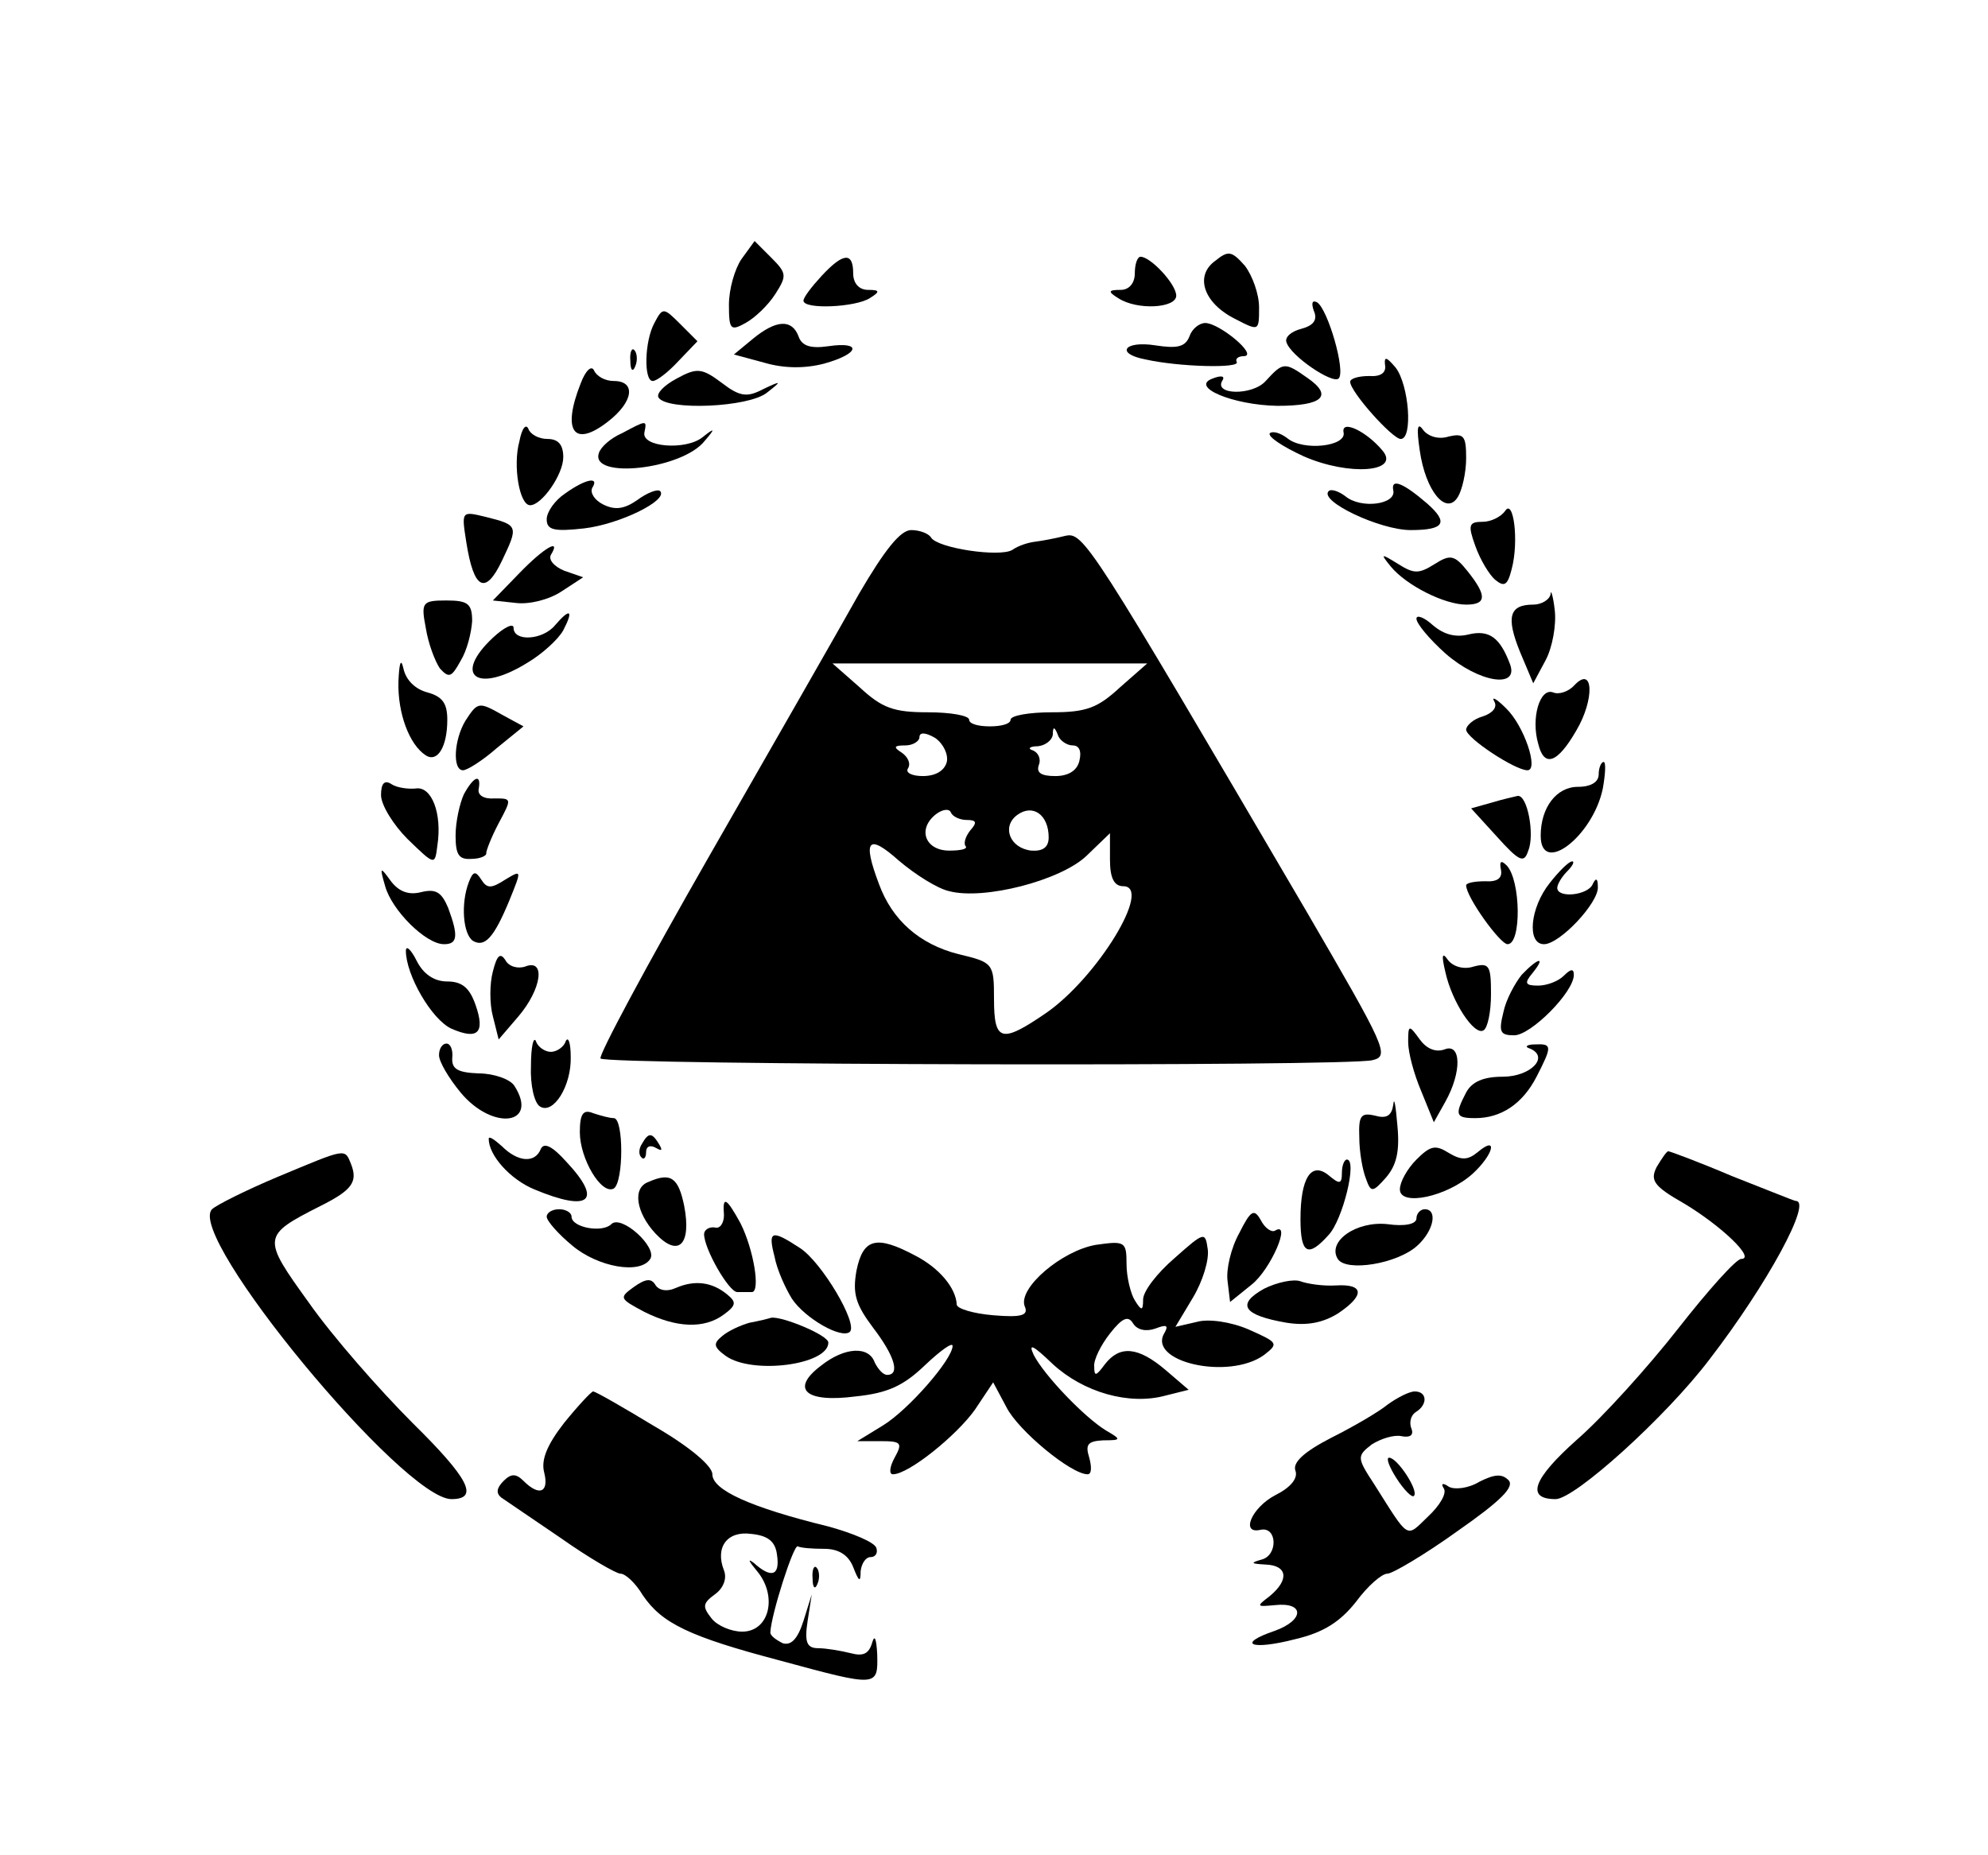 <?xml version="1.0" standalone="no"?>
<!DOCTYPE svg PUBLIC "-//W3C//DTD SVG 20010904//EN"
 "http://www.w3.org/TR/2001/REC-SVG-20010904/DTD/svg10.dtd">
<svg version="1.0" xmlns="http://www.w3.org/2000/svg"
 width="240pt" height="224pt" viewBox="0 0 240 224"
 preserveAspectRatio="xMidYMid meet">

<g transform="translate(0,224) scale(0.1,-0.1)"
fill="#000000" stroke="none">
<path d="M895 1927 c-8 -12 -15 -36 -15 -55 0 -30 2 -32 20 -22 11 6 27 21 36
35 14 22 14 25 -5 44 l-20 20 -16 -22z"/>
<path d="M1467 1925 c-25 -18 -14 -51 24 -70 29 -15 29 -15 29 14 0 16 -8 38
-17 50 -16 18 -20 19 -36 6z"/>
<path d="M992 1907 c-12 -13 -22 -26 -22 -30 0 -11 63 -8 80 3 13 8 12 10 -2
10 -11 0 -18 8 -18 20 0 26 -12 25 -38 -3z"/>
<path d="M1370 1910 c0 -12 -7 -20 -17 -20 -15 0 -16 -2 -3 -10 23 -15 70 -12
70 3 0 14 -31 47 -43 47 -4 0 -7 -9 -7 -20z"/>
<path d="M1586 1865 c5 -11 0 -18 -15 -22 -12 -3 -20 -10 -18 -16 5 -17 56
-51 63 -44 9 8 -13 84 -26 92 -6 3 -7 -1 -4 -10z"/>
<path d="M790 1850 c-12 -22 -13 -70 -2 -70 5 0 19 11 31 24 l23 24 -21 21
c-20 20 -21 20 -31 1z"/>
<path d="M909 1831 l-23 -19 37 -10 c24 -7 49 -7 72 -1 43 12 46 27 5 21 -21
-3 -32 0 -36 12 -8 21 -27 20 -55 -3z"/>
<path d="M1436 1834 c-5 -13 -15 -15 -41 -11 -38 6 -49 -10 -12 -17 40 -9 115
-11 110 -3 -2 4 2 7 9 7 17 1 -30 40 -47 40 -7 0 -16 -7 -19 -16z"/>
<path d="M761 1804 c0 -11 3 -14 6 -6 3 7 2 16 -1 19 -3 4 -6 -2 -5 -13z"/>
<path d="M1672 1800 c2 -10 -5 -15 -19 -14 -13 0 -23 -3 -23 -7 0 -12 51 -69
61 -69 15 0 10 65 -6 86 -11 13 -14 14 -13 4z"/>
<path d="M701 1777 c-23 -58 -8 -78 33 -46 31 24 34 49 7 49 -11 0 -21 6 -24
13 -3 6 -10 0 -16 -16z"/>
<path d="M817 1783 c-15 -8 -25 -18 -22 -23 10 -16 109 -12 131 6 18 14 18 15
-5 4 -19 -10 -28 -9 -50 8 -24 18 -30 18 -54 5z"/>
<path d="M1528 1780 c-16 -18 -64 -17 -52 1 3 5 -2 6 -12 2 -28 -10 24 -32 78
-33 55 0 68 12 36 34 -27 19 -29 19 -50 -4z"/>
<path d="M627 1707 c-8 -29 0 -77 13 -77 14 0 40 37 40 58 0 15 -6 22 -19 22
-11 0 -21 6 -23 12 -3 7 -8 1 -11 -15z"/>
<path d="M751 1717 c-14 -6 -26 -17 -28 -24 -11 -32 101 -20 128 15 13 15 12
16 -3 4 -20 -16 -74 -12 -70 6 3 15 3 15 -27 -1z"/>
<path d="M1622 1718 c4 -17 -49 -23 -68 -7 -8 6 -17 9 -21 6 -3 -4 15 -16 41
-28 55 -24 117 -19 95 7 -19 23 -50 38 -47 22z"/>
<path d="M1714 1696 c7 -49 32 -79 46 -56 5 8 10 29 10 47 0 27 -3 30 -21 26
-12 -4 -25 0 -31 8 -7 10 -8 2 -4 -25z"/>
<path d="M682 1644 c-12 -8 -22 -22 -22 -31 0 -13 9 -15 45 -11 43 5 102 34
92 45 -3 3 -16 -2 -28 -11 -16 -11 -27 -12 -41 -5 -10 5 -16 14 -13 20 9 14
-8 11 -33 -7z"/>
<path d="M1682 1648 c4 -17 -39 -23 -58 -7 -8 6 -17 9 -20 6 -12 -12 62 -47
99 -47 41 0 46 9 20 32 -29 25 -44 31 -41 16z"/>
<path d="M1817 1623 c-5 -7 -17 -13 -27 -13 -17 0 -18 -4 -9 -29 6 -17 17 -35
24 -41 11 -9 15 -7 20 13 9 34 2 86 -8 70z"/>
<path d="M563 1585 c9 -57 23 -64 43 -22 20 42 20 43 -20 53 -29 7 -29 7 -23
-31z"/>
<path d="M1037 1523 c-24 -43 -106 -186 -181 -317 -75 -131 -134 -241 -131
-244 7 -8 903 -10 932 -2 21 5 16 15 -80 180 -262 447 -269 458 -291 453 -12
-3 -28 -6 -36 -7 -9 -1 -21 -5 -28 -10 -15 -9 -90 2 -98 15 -3 5 -14 9 -24 9
-13 0 -32 -24 -63 -77z m315 -113 c-27 -25 -41 -30 -82 -30 -28 0 -50 -4 -50
-9 0 -5 -11 -8 -25 -8 -14 0 -25 3 -25 8 0 5 -22 9 -50 9 -41 0 -55 5 -82 30
l-33 29 190 0 190 0 -33 -29z m-209 -90 c-3 -11 -14 -17 -29 -17 -13 0 -21 4
-18 9 4 6 0 14 -7 19 -11 7 -10 9 4 9 9 0 17 5 17 10 0 6 7 6 19 -1 10 -7 16
-20 14 -29z m152 20 c8 0 11 -7 8 -19 -3 -12 -14 -18 -29 -18 -17 0 -23 4 -20
13 3 7 0 15 -7 18 -7 2 -4 5 6 5 9 1 17 7 18 14 0 10 2 10 6 0 2 -7 11 -13 18
-13z m-128 -90 c12 0 13 -3 4 -13 -6 -8 -8 -16 -5 -19 2 -3 -6 -5 -20 -5 -29
0 -39 26 -16 44 8 6 16 7 18 2 2 -5 11 -9 19 -9z m99 -21 c0 -12 -7 -17 -21
-16 -26 3 -36 29 -17 43 19 14 38 0 38 -27z m-120 -65 c42 -11 135 13 166 43
l28 27 0 -32 c0 -22 5 -32 16 -32 36 0 -31 -110 -93 -153 -54 -37 -63 -35 -63
17 0 43 -1 44 -43 54 -47 12 -80 41 -96 85 -20 53 -13 61 24 28 20 -17 47 -34
61 -37z"/>
<path d="M627 1548 l-32 -33 28 -3 c16 -2 40 4 55 14 l26 17 -23 8 c-12 5 -19
13 -16 19 13 21 -8 9 -38 -22z"/>
<path d="M1679 1556 c19 -23 65 -46 91 -46 25 0 25 11 2 40 -16 20 -21 21 -40
9 -19 -12 -25 -12 -44 0 -21 13 -22 13 -9 -3z"/>
<path d="M1872 1523 c-1 -7 -11 -13 -21 -13 -29 0 -33 -15 -16 -57 l16 -38 15
28 c8 15 13 42 11 60 -2 18 -5 26 -5 20z"/>
<path d="M514 1482 c3 -19 11 -40 17 -49 11 -12 14 -11 25 9 8 13 13 34 14 48
0 21 -5 25 -31 25 -29 0 -31 -2 -25 -33z"/>
<path d="M670 1485 c-15 -18 -50 -20 -50 -3 0 6 -11 1 -25 -12 -49 -46 -19
-68 42 -30 17 10 37 28 43 39 13 25 8 27 -10 6z"/>
<path d="M1710 1493 c0 -6 16 -25 35 -42 40 -35 89 -43 78 -13 -12 32 -25 42
-50 36 -16 -4 -30 0 -43 11 -11 10 -20 13 -20 8z"/>
<path d="M481 1417 c-1 -38 13 -76 33 -89 14 -9 26 10 26 43 0 20 -6 28 -24
33 -15 4 -26 15 -29 29 -3 13 -5 7 -6 -16z"/>
<path d="M1901 1413 c-7 -8 -19 -12 -26 -9 -16 6 -27 -31 -18 -62 7 -29 23
-24 46 16 22 37 21 79 -2 55z"/>
<path d="M1804 1393 c4 -7 -2 -14 -14 -18 -11 -3 -20 -11 -20 -16 0 -10 59
-49 74 -49 14 0 -4 54 -26 75 -11 11 -18 15 -14 8z"/>
<path d="M562 1370 c-14 -23 -16 -60 -3 -60 5 0 24 12 41 27 l32 26 -24 13
c-30 17 -31 17 -46 -6z"/>
<path d="M1930 1305 c0 -9 -9 -15 -25 -15 -26 0 -45 -25 -45 -59 0 -49 63 -1
75 57 3 17 4 32 1 32 -3 0 -6 -7 -6 -15z"/>
<path d="M460 1280 c0 -12 15 -36 32 -53 33 -32 33 -32 36 -8 6 39 -7 72 -26
69 -9 -1 -23 1 -29 5 -9 6 -13 1 -13 -13z"/>
<path d="M560 1281 c-5 -11 -10 -33 -10 -50 0 -23 4 -29 19 -28 11 0 19 4 18
7 0 3 6 19 15 36 16 30 16 30 -5 30 -13 -1 -21 4 -19 12 3 18 -6 15 -18 -7z"/>
<path d="M1801 1271 l-25 -7 31 -34 c27 -30 33 -33 38 -17 8 19 -1 68 -13 66
-4 -1 -18 -4 -31 -8z"/>
<path d="M1812 1190 c2 -10 -4 -15 -19 -14 -13 0 -23 -2 -23 -5 0 -14 41 -71
50 -71 17 0 16 77 -1 95 -7 7 -9 5 -7 -5z"/>
<path d="M1871 1174 c-24 -30 -28 -74 -7 -74 19 0 66 50 65 69 0 10 -2 12 -6
4 -5 -14 -43 -18 -43 -5 0 4 5 13 12 20 7 7 9 12 6 12 -4 0 -16 -12 -27 -26z"/>
<path d="M465 1170 c8 -29 49 -70 71 -70 16 0 18 9 5 44 -8 19 -15 23 -32 19
-15 -4 -27 0 -37 13 -13 18 -14 18 -7 -6z"/>
<path d="M566 1175 c-10 -26 -7 -63 5 -71 14 -8 25 3 44 49 15 37 15 37 -5 25
-17 -11 -22 -11 -29 0 -7 11 -10 10 -15 -3z"/>
<path d="M490 1092 c0 -29 31 -83 55 -94 32 -14 41 -5 29 29 -7 20 -16 28 -34
28 -16 0 -29 9 -37 25 -7 14 -13 19 -13 12z"/>
<path d="M595 1067 c-4 -15 -4 -39 0 -54 l7 -28 24 28 c28 33 33 70 8 60 -9
-3 -20 0 -24 8 -6 9 -10 6 -15 -14z"/>
<path d="M1745 1066 c8 -36 35 -77 46 -70 5 3 9 22 9 44 0 34 -2 38 -21 33
-12 -4 -25 0 -31 8 -7 10 -8 6 -3 -15z"/>
<path d="M1837 1063 c-8 -10 -19 -30 -22 -45 -6 -24 -4 -28 13 -28 20 0 72 52
72 73 0 8 -4 7 -12 -1 -7 -7 -21 -12 -31 -12 -16 0 -17 3 -7 15 17 21 7 19
-13 -2z"/>
<path d="M1700 982 c0 -13 7 -39 16 -60 l15 -37 14 25 c20 36 19 71 -1 63 -11
-4 -22 1 -30 12 -13 18 -14 18 -14 -3z"/>
<path d="M641 953 c-1 -23 4 -45 11 -49 16 -10 38 25 37 60 0 17 -3 25 -6 19
-2 -7 -11 -13 -18 -13 -7 0 -16 6 -18 13 -3 6 -6 -7 -6 -30z"/>
<path d="M530 966 c0 -8 12 -28 26 -45 39 -47 95 -39 65 8 -5 8 -25 15 -43 15
-25 1 -33 5 -32 19 1 9 -2 17 -7 17 -5 0 -9 -6 -9 -14z"/>
<path d="M1847 974 c24 -10 1 -34 -33 -34 -23 0 -37 -6 -44 -19 -14 -27 -13
-31 11 -31 31 0 57 17 74 50 19 37 19 40 -2 39 -10 0 -13 -3 -6 -5z"/>
<path d="M1682 906 c-2 -13 -8 -17 -22 -13 -17 4 -20 0 -19 -26 0 -18 4 -40 8
-50 6 -17 8 -17 24 1 13 15 17 32 14 63 -2 24 -4 36 -5 25z"/>
<path d="M700 873 c0 -32 26 -76 41 -68 12 8 12 85 0 85 -5 0 -16 3 -25 6 -12
5 -16 -1 -16 -23z"/>
<path d="M590 865 c0 -20 26 -49 55 -61 67 -28 83 -14 39 33 -17 19 -27 24
-31 16 -7 -18 -28 -16 -47 3 -9 8 -16 13 -16 9z"/>
<path d="M775 859 c-4 -6 -4 -13 -1 -16 3 -4 6 -1 6 6 0 7 5 9 12 5 7 -4 8 -3
4 4 -9 15 -13 15 -21 1z"/>
<path d="M1710 840 c-11 -11 -20 -27 -20 -36 0 -21 57 -9 88 19 25 23 31 47 6
26 -12 -10 -20 -10 -35 -1 -16 10 -22 9 -39 -8z"/>
<path d="M335 819 c-38 -16 -74 -34 -79 -39 -32 -32 231 -350 289 -350 34 0
21 25 -47 92 -40 40 -97 105 -125 145 -57 79 -57 81 14 117 38 19 45 29 37 50
-8 20 -5 20 -89 -15z"/>
<path d="M2000 831 c-8 -16 -4 -23 33 -44 45 -27 87 -67 69 -67 -6 0 -40 -38
-76 -84 -36 -46 -91 -107 -122 -134 -54 -48 -62 -72 -26 -72 23 0 133 99 186
169 70 91 124 191 104 191 -2 0 -36 14 -77 30 -40 17 -75 30 -77 30 -2 0 -8
-9 -14 -19z"/>
<path d="M1620 824 c0 -14 -3 -14 -16 -3 -21 17 -34 -3 -34 -53 0 -42 9 -47
34 -19 17 18 35 91 22 91 -3 0 -6 -7 -6 -16z"/>
<path d="M783 813 c-20 -7 -15 -37 8 -62 28 -30 44 -14 35 33 -7 34 -16 41
-43 29z"/>
<path d="M874 773 c0 -10 -5 -17 -11 -15 -7 1 -13 -3 -13 -8 0 -18 30 -70 40
-70 6 0 13 0 18 0 10 1 2 51 -14 83 -17 31 -22 34 -20 10z"/>
<path d="M660 771 c0 -5 14 -21 31 -35 31 -26 82 -35 94 -16 9 14 -35 54 -47
42 -11 -11 -48 -4 -48 9 0 5 -7 9 -15 9 -8 0 -15 -4 -15 -9z"/>
<path d="M1496 751 c-10 -18 -16 -44 -14 -58 l3 -25 26 21 c23 18 49 78 28 65
-4 -2 -12 3 -17 13 -8 14 -12 12 -26 -16z"/>
<path d="M1710 769 c0 -7 -14 -10 -35 -7 -38 4 -73 -21 -60 -42 10 -16 72 -6
96 16 20 18 25 44 9 44 -5 0 -10 -5 -10 -11z"/>
<path d="M935 723 c3 -16 13 -38 21 -51 16 -24 60 -49 70 -40 10 10 -34 84
-60 101 -35 23 -39 21 -31 -10z"/>
<path d="M1418 721 c-21 -18 -38 -40 -38 -50 0 -14 -2 -14 -10 -1 -5 8 -10 28
-10 44 0 27 -2 28 -37 23 -41 -7 -94 -52 -86 -74 5 -11 -3 -14 -38 -11 -24 2
-44 8 -44 13 -1 20 -21 44 -50 59 -47 25 -63 21 -71 -18 -5 -28 -1 -41 20 -69
26 -34 33 -57 17 -57 -5 0 -11 7 -15 15 -7 20 -36 19 -65 -4 -37 -28 -19 -45
42 -37 39 4 58 13 84 38 18 17 33 28 33 23 0 -16 -53 -77 -84 -96 l-31 -19 28
0 c25 0 27 -2 17 -20 -6 -11 -7 -20 -2 -20 19 0 77 47 99 78 l22 33 16 -30
c14 -28 78 -81 98 -81 5 0 5 9 2 20 -5 16 -2 20 17 21 22 0 22 1 3 12 -26 16
-74 66 -87 91 -7 15 -1 12 23 -11 37 -34 92 -50 136 -38 l28 7 -28 24 c-33 28
-55 30 -73 7 -11 -15 -13 -15 -13 -3 -1 8 8 26 19 40 15 19 22 22 28 12 5 -8
16 -10 27 -6 13 5 16 4 11 -5 -22 -35 77 -58 120 -27 18 14 17 15 -19 31 -21
9 -48 13 -62 9 l-26 -6 21 35 c12 20 20 46 18 59 -3 21 -4 21 -40 -11z"/>
<path d="M765 686 c-18 -13 -17 -14 13 -30 38 -19 72 -21 96 -3 15 11 15 15 4
24 -18 15 -39 18 -62 8 -11 -5 -21 -3 -25 4 -5 8 -12 7 -26 -3z"/>
<path d="M1526 684 c-34 -19 -25 -32 27 -41 25 -4 44 0 62 11 33 22 32 36 -2
34 -16 -1 -35 2 -43 5 -8 3 -28 -1 -44 -9z"/>
<path d="M905 643 c-11 -3 -26 -10 -33 -16 -11 -9 -11 -13 4 -24 32 -23 124
-11 124 16 0 9 -56 32 -69 30 -3 -1 -15 -4 -26 -6z"/>
<path d="M681 522 c-21 -27 -28 -45 -24 -60 6 -24 -6 -29 -25 -10 -9 9 -15 9
-24 0 -9 -9 -9 -15 -3 -20 6 -4 38 -26 72 -49 34 -24 67 -43 72 -43 6 0 18
-11 27 -26 23 -34 56 -50 166 -79 118 -32 118 -32 117 8 -1 18 -3 24 -6 14 -4
-14 -11 -17 -26 -13 -12 3 -30 6 -39 6 -14 0 -17 7 -13 33 l5 32 -10 -32 c-7
-22 -15 -30 -25 -27 -8 4 -15 9 -15 13 1 22 28 106 33 104 4 -2 18 -3 32 -3
17 0 29 -7 35 -22 7 -18 9 -19 9 -5 1 9 6 17 12 17 6 0 9 5 7 11 -2 7 -29 18
-58 26 -94 23 -140 44 -140 63 0 10 -27 33 -70 58 -38 23 -71 42 -74 42 -2 0
-18 -17 -35 -38z m257 -159 c4 -26 -7 -29 -28 -10 -8 6 -6 2 4 -10 25 -30 15
-73 -18 -73 -13 0 -30 7 -37 16 -11 14 -11 18 4 29 10 7 15 19 11 29 -11 28 4
48 33 44 20 -2 29 -9 31 -25z"/>
<path d="M1675 544 c-11 -9 -42 -27 -68 -40 -33 -17 -47 -30 -43 -40 3 -9 -6
-20 -24 -29 -29 -15 -43 -48 -18 -42 20 4 21 -31 1 -36 -14 -4 -13 -5 5 -6 26
-1 29 -18 5 -38 -17 -13 -16 -13 6 -11 36 4 36 -18 0 -31 -47 -16 -29 -24 25
-10 34 8 54 21 73 45 14 19 31 34 38 34 6 0 45 23 84 51 53 37 70 54 62 62 -8
8 -17 7 -35 -2 -13 -8 -30 -10 -37 -6 -7 5 -10 4 -6 -2 4 -6 -5 -21 -19 -34
-27 -26 -22 -29 -65 39 -21 32 -21 34 -3 48 11 7 27 12 36 10 10 -2 15 1 12 9
-3 7 -1 16 5 20 15 9 14 25 -1 25 -7 0 -22 -8 -33 -16z"/>
<path d="M1686 455 c9 -14 19 -24 21 -21 6 6 -20 46 -30 46 -4 0 0 -11 9 -25z"/>
<path d="M981 334 c0 -11 3 -14 6 -6 3 7 2 16 -1 19 -3 4 -6 -2 -5 -13z"/>
</g>
</svg>
